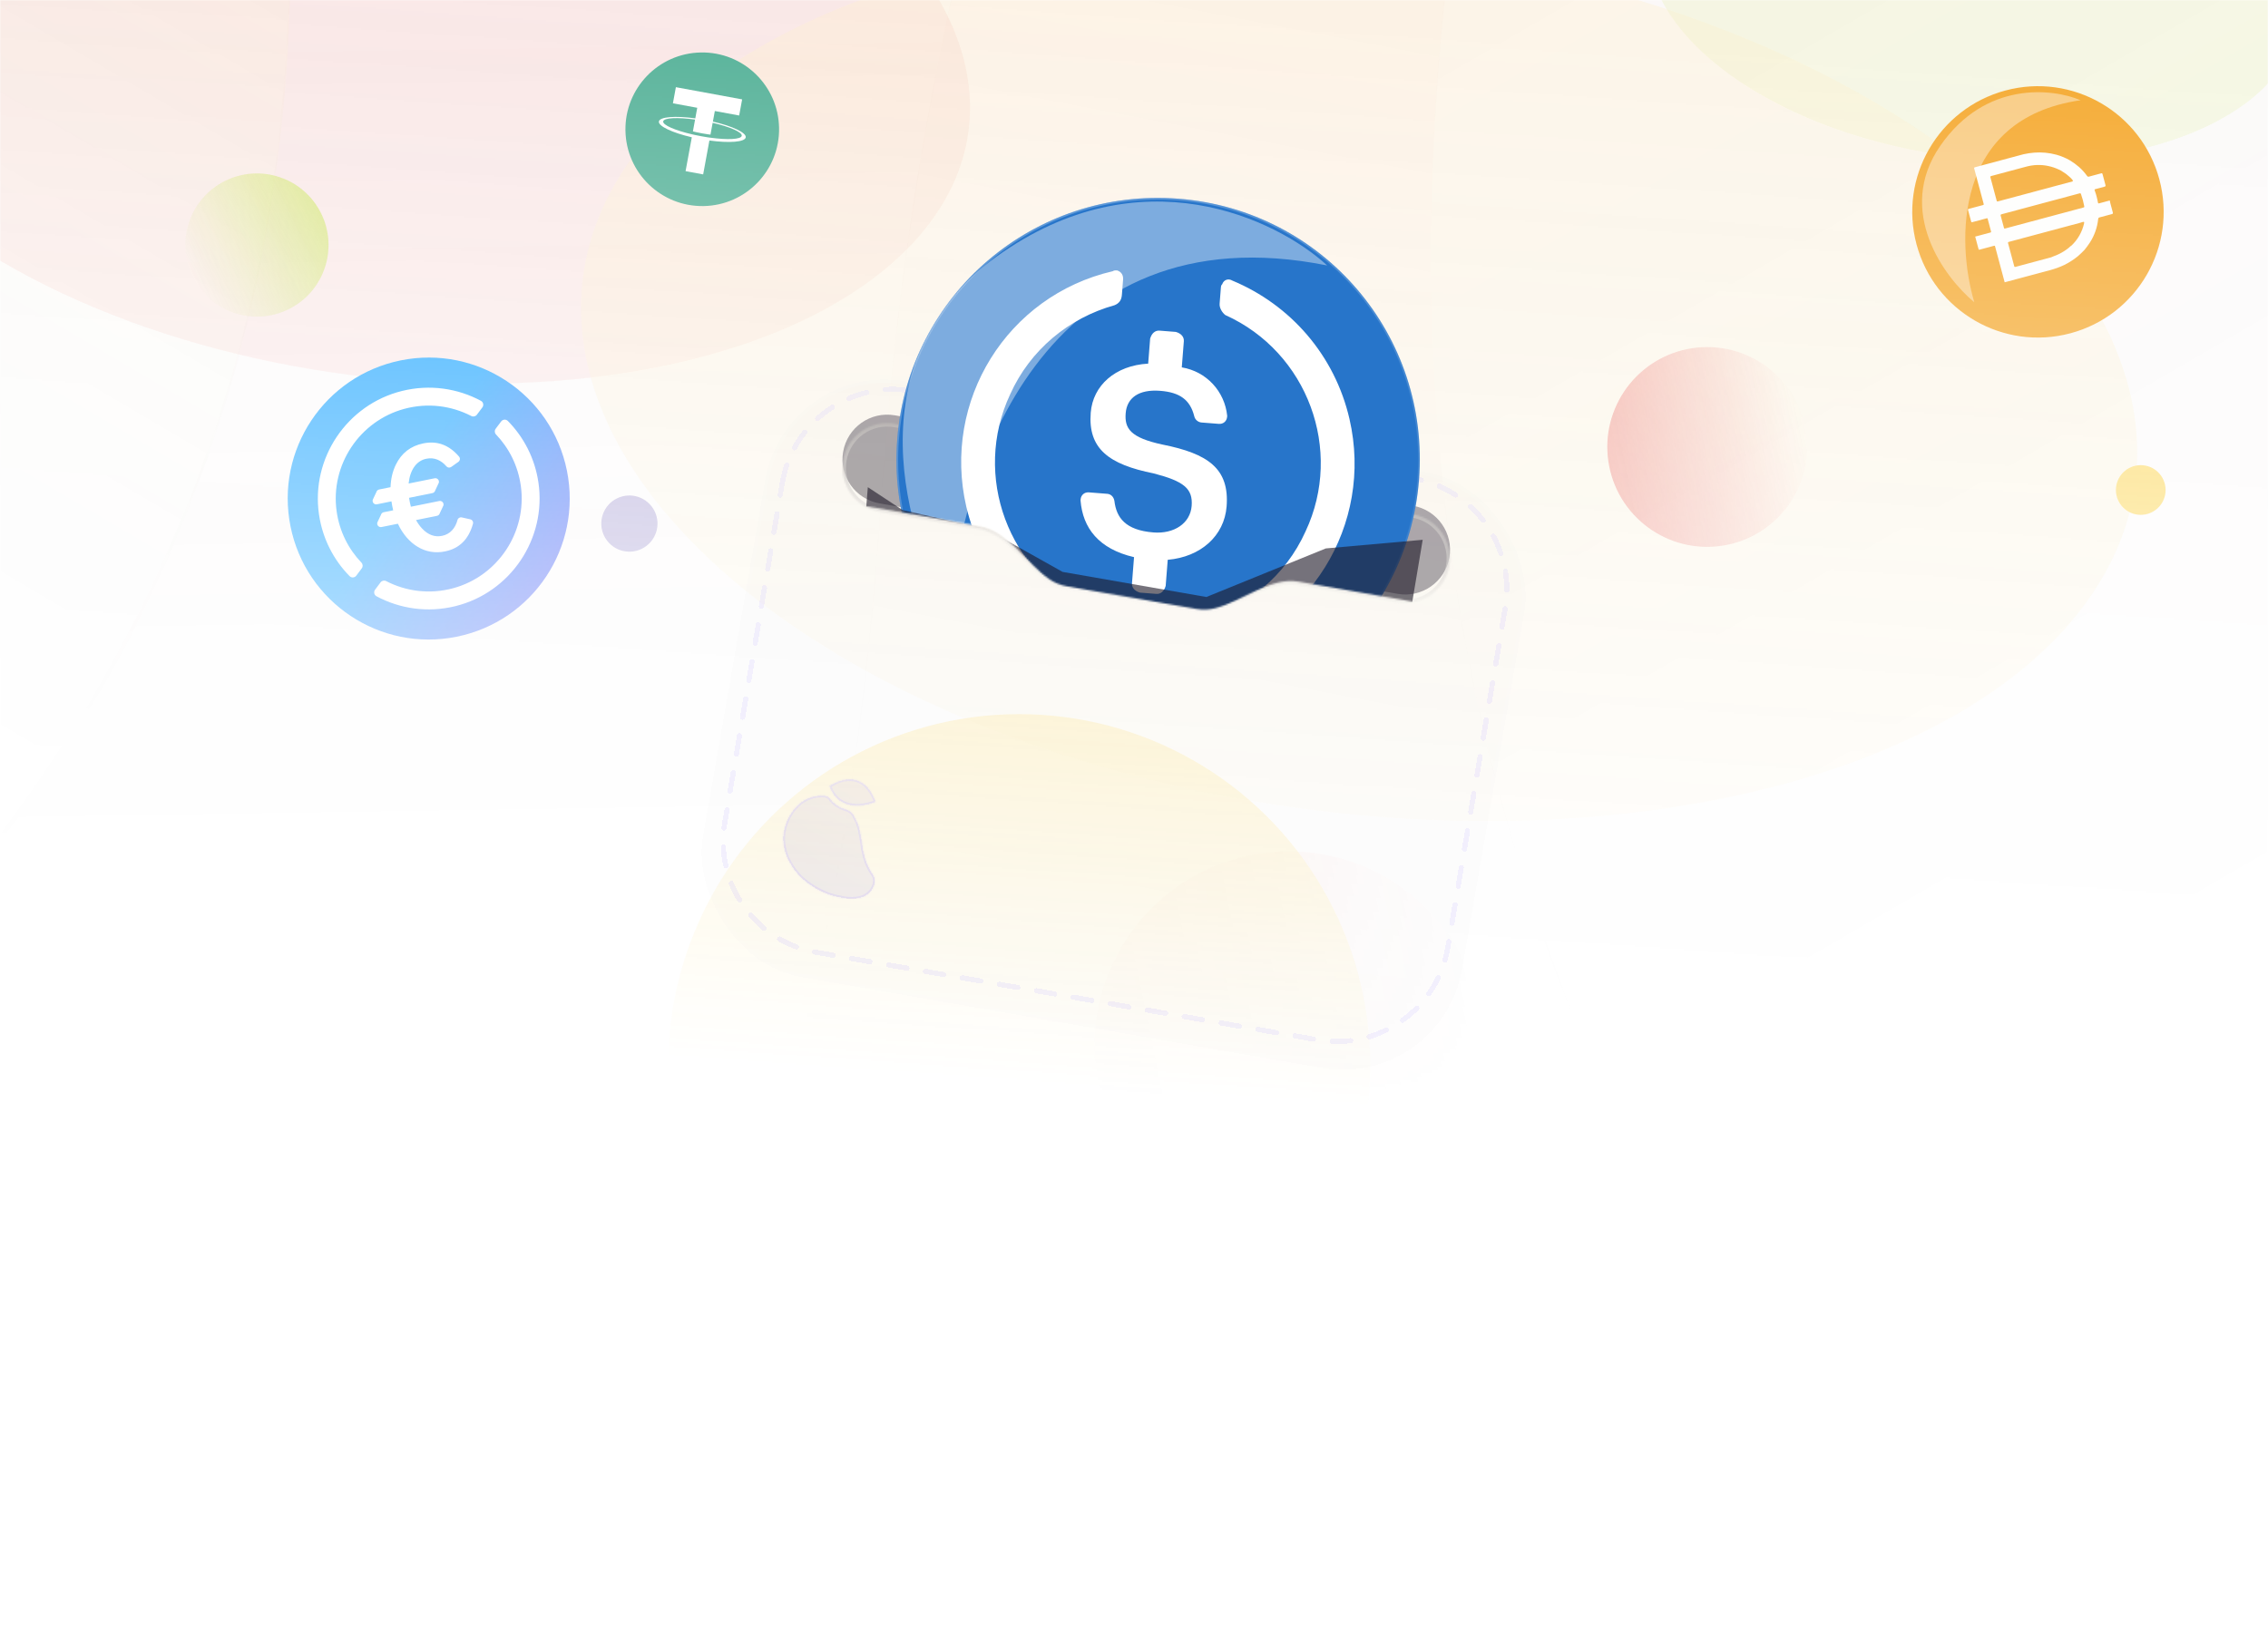 <svg width="1330" height="967" viewBox="0 0 1330 967" fill="none" xmlns="http://www.w3.org/2000/svg">
<mask id="mask0_5108_8015" style="mask-type:alpha" maskUnits="userSpaceOnUse" x="0" y="0" width="1330" height="967">
<rect y="0.002" width="1330" height="966" fill="url(#paint0_linear_5108_8015)"/>
</mask>
<g mask="url(#mask0_5108_8015)">
<g opacity="0.15">
<mask id="mask1_5108_8015" style="mask-type:alpha" maskUnits="userSpaceOnUse" x="-69" y="-9" width="1469" height="813">
<rect x="1400" y="803" width="1469" height="812" transform="rotate(180 1400 803)" fill="#C4C4C4"/>
</mask>
<g mask="url(#mask1_5108_8015)">
<g opacity="0.4">
<path d="M516.371 299.496C546.141 -139.183 695.202 -490.675 927.085 -642.656C932.023 -646.17 995.958 -685.255 1032.89 -698.068C687.514 -893.455 342.494 -790.538 342.494 -790.538C268.645 -768.388 185.739 -739.681 104.962 -697.895C98.538 -565.571 107.873 -421.945 141.398 -269.809C219.265 83.538 122.781 329.317 -1.331 490.6C104.733 634.653 199.413 825.06 274.419 1009.73C376.382 910.752 489.465 697.406 516.371 299.496Z" fill="url(#paint1_linear_5108_8015)"/>
<path d="M142.429 -272.101C108.879 -424.225 102.294 -572.659 108.719 -704.984C-99.833 -597.041 -301.939 -398.034 -290.199 -9.051C-287.696 73.469 -273.561 157.776 -240.169 221.113C-207.617 282.817 -160.397 318.823 -116.782 359.913C-75.769 399.485 -36.889 444.378 -0.542 494.132C123.44 332.868 220.288 81.207 142.429 -272.101Z" fill="url(#paint2_linear_5108_8015)"/>
<path d="M295.647 1031.86C353.63 1153.8 406.843 1278.17 472.558 1386.19C494.606 1422.7 518.19 1456.79 543.149 1488.23C603.209 1563.35 665.52 1634.7 734.34 1688C827.3 1643.68 929.169 1622.61 1031.57 1653.05C1083.63 1407.97 1122.25 1015.66 954.511 667.788C706.815 154.03 915.134 -375.224 1050.5 -705.919L1039.32 -712.403C1004.55 -700.578 970.53 -683.682 937.71 -661.929C705.859 -509.921 546.528 -146.816 516.75 291.824C489.82 689.745 379.406 888.171 277.597 987.122C283.771 1001.97 289.787 1016.88 295.647 1031.86Z" fill="url(#paint3_linear_5108_8015)"/>
<path d="M954.702 669.934C1122.47 1017.96 1085.73 1406.93 1033.79 1651.92C1102.13 1672.39 1167.29 1713.88 1225.6 1774.04C1296.03 1743.14 1362.6 1693.32 1422.44 1626.75C1517.98 1521.07 1589.18 1381.03 1637.48 1222.74C1484.34 903.035 1254.67 275.079 1454.56 -313.299C1372.36 -437.777 1276.01 -541.033 1173.93 -623.987C1133.68 -656.651 1092.15 -685.221 1049.62 -709.525C914.226 -378.946 707.006 156.176 954.702 669.934Z" fill="url(#paint4_linear_5108_8015)"/>
</g>
</g>
</g>
<g opacity="0.6">
<g opacity="0.3">
<g opacity="0.5" filter="url(#filter0_f_5108_8015)">
<ellipse cx="226.675" cy="232.553" rx="226.675" ry="232.553" transform="matrix(0.79 0.614 -0.94 0.342 688.66 -411.465)" fill="#AFD803"/>
</g>
<g opacity="0.5" filter="url(#filter1_f_5108_8015)">
<ellipse cx="153.501" cy="157.482" rx="153.501" ry="157.482" transform="matrix(0.79 0.614 -0.94 0.342 1184.29 -161.893)" fill="#AFD803"/>
</g>
<g opacity="0.5" filter="url(#filter2_f_5108_8015)">
<ellipse cx="274.039" cy="281.511" rx="274.039" ry="281.511" transform="matrix(0.79 0.614 -0.94 0.342 275.062 -233.426)" fill="#E54033"/>
</g>
<g opacity="0.5" filter="url(#filter3_f_5108_8015)">
<ellipse cx="365.386" cy="375.931" rx="365.386" ry="375.931" transform="matrix(0.79 0.614 -0.94 0.342 861.742 -129.976)" fill="#FECA1A" fill-opacity="0.8"/>
</g>
</g>
<g filter="url(#filter4_b_5108_8015)">
<ellipse cx="150.647" cy="143.724" rx="42" ry="42" transform="rotate(-116.485 150.647 143.724)" fill="url(#paint5_linear_5108_8015)"/>
</g>
<g opacity="0.7" filter="url(#filter5_b_5108_8015)">
<ellipse cx="369.09" cy="307.092" rx="16.474" ry="16.474" transform="rotate(-116.485 369.09 307.092)" fill="#5B48AD"/>
</g>
<g opacity="0.7" filter="url(#filter6_b_5108_8015)">
<ellipse cx="755.864" cy="613.417" rx="114.024" ry="114.024" transform="rotate(78.515 755.864 613.417)" fill="url(#paint6_linear_5108_8015)"/>
</g>
<g filter="url(#filter7_b_5108_8015)">
<ellipse cx="1001.15" cy="262.153" rx="58.588" ry="58.588" transform="rotate(78.515 1001.15 262.153)" fill="url(#paint7_linear_5108_8015)"/>
</g>
<g filter="url(#filter8_b_5108_8015)">
<ellipse cx="1255.38" cy="287.396" rx="14.571" ry="14.571" transform="rotate(78.515 1255.38 287.396)" fill="#FECA1A"/>
</g>
<g opacity="0.7" filter="url(#filter9_f_5108_8015)">
<circle cx="597.689" cy="624.687" r="205.827" transform="rotate(78.515 597.689 624.687)" fill="#FECA1A"/>
</g>
</g>
<path fill-rule="evenodd" clip-rule="evenodd" d="M170.366 308.776C161.327 264.017 190.284 220.405 235.043 211.367C279.802 202.328 323.414 231.285 332.453 276.044C341.492 320.802 312.535 364.414 267.776 373.453C223.017 382.492 179.405 353.535 170.366 308.776Z" fill="url(#paint8_linear_5108_8015)"/>
<path d="M223.404 301.935L221.268 306.491C220.851 308.006 222.179 309.429 223.719 309.118L233.329 307.178C238.904 319.126 249.384 325.925 261.072 323.38C269.396 321.7 274.835 316.294 277.36 307.207C277.682 306.051 276.954 304.858 275.782 304.595L270.785 303.473C269.685 303.226 268.581 303.889 268.292 304.978C267.015 309.806 263.985 313.33 259.236 314.289C254.937 315.157 251.062 313.748 247.561 310.027C246.195 308.589 245.002 306.917 243.97 305.03L256.278 302.545C257.057 302.387 257.683 301.804 257.894 301.037L260.03 296.48C260.447 294.964 259.119 293.542 257.578 293.853L240.95 297.211C240.73 296.368 240.525 295.505 240.344 294.608C240.155 293.721 240.005 292.847 239.878 291.98L253.585 289.212C254.365 289.055 254.99 288.471 255.202 287.704L257.338 283.148C257.755 281.633 256.426 280.209 254.886 280.521L239.627 283.602C240.389 275.874 244.086 270.166 250.101 269.05C254.668 268.127 258.72 269.911 261.822 273.549C262.517 274.364 263.736 274.484 264.61 273.866L268.807 270.901C269.81 270.192 270.01 268.764 269.214 267.828C263.411 261.007 256.431 258.401 248.282 260.046C240.847 261.548 235.487 265.707 232.149 272.488C230.203 276.478 229.181 280.905 229.021 285.744L222.329 287.095C221.549 287.253 220.924 287.836 220.713 288.603L218.577 293.16C218.16 294.676 219.488 296.098 221.028 295.787L229.551 294.066C229.684 294.934 229.819 295.805 229.999 296.697C230.166 297.584 230.364 298.451 230.575 299.306L225.023 300.427C224.243 300.585 223.615 301.168 223.404 301.935Z" fill="white"/>
<path d="M197.391 299.766C193.679 272.787 210.783 246.94 237.066 239.814C250.883 236.068 264.743 237.977 276.376 243.993C277.505 244.577 278.89 244.26 279.652 243.243L282.871 238.947C283.825 237.674 283.43 235.837 282.026 235.086C268.401 227.794 252.114 225.276 235.807 229.291C203.466 237.254 182.221 268.853 187.073 301.806C189.172 316.059 195.701 328.46 205.002 337.915C206.115 339.048 207.983 338.906 208.936 337.635L212.151 333.343C212.911 332.329 212.833 330.913 211.957 329.997C204.336 322.026 199.027 311.655 197.391 299.766Z" fill="white"/>
<path d="M297.821 246.904C296.707 245.772 294.84 245.913 293.887 247.184L290.672 251.475C289.912 252.49 289.99 253.906 290.866 254.822C298.486 262.793 303.796 273.164 305.431 285.054C309.141 312.032 292.038 337.878 265.754 345.004C251.937 348.75 238.078 346.841 226.444 340.825C225.315 340.241 223.93 340.558 223.168 341.575L219.951 345.871C218.996 347.144 219.391 348.981 220.795 349.732C234.422 357.025 250.708 359.541 267.016 355.526C299.358 347.562 320.602 315.962 315.748 283.01C313.648 268.758 307.12 256.357 297.821 246.904Z" fill="white"/>
<path fill-rule="evenodd" clip-rule="evenodd" d="M366.775 76.594C366.347 51.717 386.167 31.204 411.043 30.775C435.92 30.347 456.434 50.167 456.862 75.043C457.29 99.92 437.471 120.434 412.594 120.862C387.717 121.29 367.204 101.471 366.775 76.594Z" fill="#50AF95"/>
<path fill-rule="evenodd" clip-rule="evenodd" d="M416.32 80.724C416.027 80.692 414.516 80.506 411.182 79.892C408.531 79.404 406.663 78.978 406.008 78.825C395.843 76.491 388.521 73.309 388.912 71.186C389.303 69.063 397.278 68.7 407.609 70.131L406.333 77.059C406.994 77.23 408.892 77.696 411.544 78.184C414.726 78.77 416.344 78.932 416.635 78.958L417.91 72.032C428.052 74.367 435.358 77.546 434.968 79.664C434.578 81.783 426.622 82.152 416.311 80.72L416.32 80.724ZM418.052 71.317L419.193 65.117L433.463 67.744L435.204 58.29L396.351 51.137L394.611 60.592L408.879 63.218L407.738 69.416C396.043 67.811 386.901 68.489 386.398 71.226C385.894 73.963 394.195 77.85 405.694 80.517L402.037 100.385L412.349 102.283L416.008 82.408C427.676 84.008 436.802 83.33 437.306 80.595C437.809 77.861 429.53 73.978 418.05 71.314L418.052 71.317Z" fill="white"/>
<path d="M1176.02 53.077C1215.34 42.541 1255.76 65.878 1266.29 105.194C1276.83 144.517 1253.5 184.928 1214.17 195.464C1174.86 205.999 1134.44 182.667 1123.9 143.347C1113.37 104.031 1136.71 63.612 1176.02 53.077Z" fill="#F5AC37"/>
<mask id="mask2_5108_8015" style="mask-type:alpha" maskUnits="userSpaceOnUse" x="1121" y="50" width="148" height="148">
<path d="M1176.02 53.077C1215.34 42.541 1255.76 65.878 1266.29 105.194C1276.83 144.517 1253.5 184.928 1214.17 195.464C1174.86 205.999 1134.44 182.667 1123.9 143.347C1113.37 104.031 1136.71 63.612 1176.02 53.077Z" fill="#F5AC37"/>
</mask>
<g mask="url(#mask2_5108_8015)">
<g filter="url(#filter10_f_5108_8015)">
<path d="M1220.1 58.791C1145.22 69.53 1147.35 142.259 1157.77 177.282C1140.09 162.592 1111.37 123.668 1137.84 85.495C1164.31 47.321 1203.71 51.787 1220.1 58.791Z" fill="white" fill-opacity="0.4"/>
</g>
</g>
<path d="M1198.7 127.898L1221.65 121.749C1222.14 121.618 1222.37 121.556 1222.23 120.904C1221.79 118.513 1221.16 116.16 1220.35 113.868C1220.23 113.413 1219.95 113.285 1219.46 113.417L1173.79 125.654C1173.22 125.806 1173.12 126.035 1173.26 126.566L1175.07 133.299C1175.3 134.168 1175.3 134.168 1176.2 133.926L1198.7 127.898ZM1215.5 106.042C1215.52 105.853 1215.47 105.665 1215.36 105.514C1214.76 104.78 1214.09 104.103 1213.36 103.496C1212.22 102.428 1210.97 101.499 1209.62 100.725C1208.95 100.219 1208.21 99.801 1207.43 99.488C1203.42 97.576 1199.01 96.645 1194.57 96.772C1192.33 96.862 1190.12 97.213 1187.97 97.81L1167.7 103.241C1167.13 103.393 1167.12 103.639 1167.25 104.132L1170.85 117.561C1171 118.128 1171.04 118.28 1171.76 118.088L1215.31 106.417C1215.31 106.417 1215.67 106.24 1215.69 105.993L1215.5 106.043L1215.5 106.042ZM1221.95 130.103C1221.29 130.204 1220.64 130.377 1220.02 130.62L1178.16 141.835C1177.6 141.987 1177.41 142.038 1177.61 142.795L1181.13 155.924C1181.29 156.529 1181.33 156.682 1182.09 156.479L1201.41 151.301C1202.36 151.124 1203.26 150.811 1204.12 150.375C1206.87 149.422 1209.46 148.073 1211.82 146.363C1212.69 145.774 1213.5 145.094 1214.23 144.34L1214.5 144.269C1218.39 140.693 1221.08 135.997 1222.18 130.821C1222.18 130.821 1222.29 130.178 1221.95 130.108L1221.95 130.103ZM1175.57 165.521L1175.51 165.295L1173.15 156.48L1172.35 153.492L1169.97 144.601C1169.83 144.108 1169.81 144.035 1169.21 144.196L1161.02 146.391C1160.57 146.513 1160.38 146.563 1160.22 145.958L1158.29 138.77L1167.05 136.424C1167.54 136.293 1167.73 136.242 1167.55 135.599L1165.65 128.487C1165.53 128.032 1165.5 127.92 1164.89 128.082L1156.7 130.276C1156.25 130.398 1156.06 130.448 1155.9 129.844L1154.11 123.186C1154 122.77 1153.97 122.658 1154.58 122.496L1162.69 120.322C1163.26 120.17 1163.41 120.13 1163.22 119.41L1157.75 99.019C1157.59 98.414 1157.55 98.262 1158.3 98.059L1186.61 90.474C1188.69 90.005 1190.79 89.685 1192.91 89.517C1197.28 89.173 1201.67 89.592 1205.9 90.74C1208.71 91.52 1211.4 92.649 1213.92 94.105C1215.83 95.26 1217.63 96.582 1219.31 98.054C1220.98 99.553 1222.49 101.231 1223.81 103.053C1224.04 103.556 1224.64 103.777 1225.15 103.546L1231.9 101.736C1232.77 101.503 1232.77 101.503 1233.03 102.327L1234.69 108.532C1234.86 109.136 1234.67 109.349 1234.07 109.512L1228.86 110.908C1228.33 111.049 1228.18 111.09 1228.4 111.761C1229.22 114.01 1229.84 116.322 1230.25 118.682C1230.42 119.325 1230.44 119.401 1231.16 119.208L1237.12 117.611C1237.48 117.881 1237.31 118.292 1237.4 118.636C1237.55 119.064 1237.67 119.508 1237.75 119.957L1238.98 124.536C1239.15 125.178 1239.02 125.419 1238.45 125.572L1231.31 127.483C1230.79 127.521 1230.39 127.969 1230.41 128.496C1229.9 133.377 1228.24 138.074 1225.59 142.197C1224.61 143.698 1223.56 145.149 1222.42 146.531C1221.14 147.808 1219.91 149.109 1218.56 150.243C1216.05 152.292 1213.32 154.041 1210.41 155.465C1207.64 156.769 1204.74 157.798 1201.77 158.551L1175.57 165.57L1175.56 165.532L1175.57 165.521Z" fill="#FEFEFD"/>
</g>
<g filter="url(#filter11_bd_5108_8015)">
<rect x="461.008" y="201.452" width="451.848" height="354.693" rx="71" transform="rotate(9.905 461.008 201.452)" fill="url(#paint9_linear_5108_8015)" fill-opacity="0.01" shape-rendering="crispEdges"/>
<rect x="461.821" y="202.609" width="449.848" height="352.693" rx="70" transform="rotate(9.905 461.821 202.609)" stroke="url(#paint10_linear_5108_8015)" stroke-width="2" shape-rendering="crispEdges"/>
</g>
<g filter="url(#filter12_d_5108_8015)">
<mask id="path-29-inside-1_5108_8015" fill="white">
<path fill-rule="evenodd" clip-rule="evenodd" d="M486.438 457.083C486.438 457.082 486.437 457.082 486.436 457.082V457.082C486.435 457.082 486.434 457.081 486.434 457.08L486.426 457.06C486.421 457.047 486.414 457.04 486.426 457.032C486.848 456.73 505.145 443.834 513.539 466.271C513.543 466.283 513.538 466.298 513.526 466.303L513.446 466.337C513.446 466.337 513.446 466.337 513.446 466.337V466.337C513.446 466.337 513.446 466.337 513.446 466.337C511.873 466.998 492.746 474.603 486.438 457.083ZM490.047 467.807C490.047 467.807 490.047 467.807 490.047 467.807V467.807C490.047 467.807 490.047 467.807 490.048 467.807C491.836 469.158 493.831 470.079 495.876 470.692C497.691 471.236 499.419 472.174 500.388 473.802C501.117 475.028 501.761 476.306 502.372 477.596C502.798 478.505 503.162 479.443 503.461 480.401C504.155 482.6 504.553 484.867 504.955 487.161L504.955 487.161L504.955 487.161L504.955 487.161L504.955 487.161C505.073 487.834 505.191 488.509 505.318 489.185C505.344 489.468 505.374 489.752 505.408 490.036C505.408 490.04 505.412 490.043 505.416 490.043V490.043C505.42 490.042 505.423 490.045 505.423 490.049C505.906 494.383 506.893 499.093 508.61 503.141C508.61 503.143 508.609 503.144 508.608 503.145V503.145C508.606 503.145 508.605 503.147 508.606 503.148C509.176 504.478 509.85 505.761 510.622 506.985C510.775 507.222 510.932 507.458 511.09 507.694L511.09 507.694L511.09 507.694L511.09 507.694L511.09 507.694C511.827 508.796 512.569 509.906 512.875 511.186C513.257 512.781 512.91 514.478 512.251 515.981C509.141 523.059 501.68 523.761 494.841 522.752C494.839 522.752 494.838 522.749 494.839 522.747V522.747C494.84 522.745 494.839 522.742 494.837 522.742C492.279 522.347 489.781 521.715 487.576 521.093C487.574 521.093 487.575 521.093 487.573 521.093C487.521 521.078 476.913 518.058 468.916 509.76C468.913 509.757 468.91 509.755 468.906 509.754V509.754C468.902 509.753 468.898 509.751 468.895 509.748L468.642 509.481C468.642 509.48 468.642 509.48 468.642 509.48V509.48C468.643 509.479 468.643 509.479 468.643 509.478C467.71 508.493 466.839 507.451 466.032 506.36C463.89 503.458 462.089 500.277 460.87 496.918C460.866 496.904 460.87 496.89 460.882 496.882V496.882C460.893 496.874 460.898 496.859 460.893 496.846C460.754 496.443 460.623 496.038 460.501 495.631C459.398 491.941 459.01 488.066 459.649 484.131C460.719 477.529 464.151 471.176 469.289 467.032C469.292 467.03 469.293 467.026 469.292 467.023V467.023C469.292 467.02 469.293 467.017 469.295 467.015C469.416 466.922 469.536 466.83 469.658 466.74L469.667 466.733C469.667 466.733 469.667 466.733 469.667 466.734V466.734C469.667 466.734 469.667 466.734 469.667 466.734C472.348 464.75 475.466 463.368 478.934 462.855C480.486 462.621 482.058 462.569 483.617 462.699C485.009 462.815 486.167 463.714 487.027 464.814C487.901 465.933 488.915 466.939 490.047 467.807Z"/>
</mask>
<path fill-rule="evenodd" clip-rule="evenodd" d="M486.438 457.083C486.438 457.082 486.437 457.082 486.436 457.082V457.082C486.435 457.082 486.434 457.081 486.434 457.08L486.426 457.06C486.421 457.047 486.414 457.04 486.426 457.032C486.848 456.73 505.145 443.834 513.539 466.271C513.543 466.283 513.538 466.298 513.526 466.303L513.446 466.337C513.446 466.337 513.446 466.337 513.446 466.337V466.337C513.446 466.337 513.446 466.337 513.446 466.337C511.873 466.998 492.746 474.603 486.438 457.083ZM490.047 467.807C490.047 467.807 490.047 467.807 490.047 467.807V467.807C490.047 467.807 490.047 467.807 490.048 467.807C491.836 469.158 493.831 470.079 495.876 470.692C497.691 471.236 499.419 472.174 500.388 473.802C501.117 475.028 501.761 476.306 502.372 477.596C502.798 478.505 503.162 479.443 503.461 480.401C504.155 482.6 504.553 484.867 504.955 487.161L504.955 487.161L504.955 487.161L504.955 487.161L504.955 487.161C505.073 487.834 505.191 488.509 505.318 489.185C505.344 489.468 505.374 489.752 505.408 490.036C505.408 490.04 505.412 490.043 505.416 490.043V490.043C505.42 490.042 505.423 490.045 505.423 490.049C505.906 494.383 506.893 499.093 508.61 503.141C508.61 503.143 508.609 503.144 508.608 503.145V503.145C508.606 503.145 508.605 503.147 508.606 503.148C509.176 504.478 509.85 505.761 510.622 506.985C510.775 507.222 510.932 507.458 511.09 507.694L511.09 507.694L511.09 507.694L511.09 507.694L511.09 507.694C511.827 508.796 512.569 509.906 512.875 511.186C513.257 512.781 512.91 514.478 512.251 515.981C509.141 523.059 501.68 523.761 494.841 522.752C494.839 522.752 494.838 522.749 494.839 522.747V522.747C494.84 522.745 494.839 522.742 494.837 522.742C492.279 522.347 489.781 521.715 487.576 521.093C487.574 521.093 487.575 521.093 487.573 521.093C487.521 521.078 476.913 518.058 468.916 509.76C468.913 509.757 468.91 509.755 468.906 509.754V509.754C468.902 509.753 468.898 509.751 468.895 509.748L468.642 509.481C468.642 509.48 468.642 509.48 468.642 509.48V509.48C468.643 509.479 468.643 509.479 468.643 509.478C467.71 508.493 466.839 507.451 466.032 506.36C463.89 503.458 462.089 500.277 460.87 496.918C460.866 496.904 460.87 496.89 460.882 496.882V496.882C460.893 496.874 460.898 496.859 460.893 496.846C460.754 496.443 460.623 496.038 460.501 495.631C459.398 491.941 459.01 488.066 459.649 484.131C460.719 477.529 464.151 471.176 469.289 467.032C469.292 467.03 469.293 467.026 469.292 467.023V467.023C469.292 467.02 469.293 467.017 469.295 467.015C469.416 466.922 469.536 466.83 469.658 466.74L469.667 466.733C469.667 466.733 469.667 466.733 469.667 466.734V466.734C469.667 466.734 469.667 466.734 469.667 466.734C472.348 464.75 475.466 463.368 478.934 462.855C480.486 462.621 482.058 462.569 483.617 462.699C485.009 462.815 486.167 463.714 487.027 464.814C487.901 465.933 488.915 466.939 490.047 467.807Z" fill="url(#paint11_linear_5108_8015)" fill-opacity="0.1" shape-rendering="crispEdges"/>
<path d="M502.372 477.596L503.277 477.172L503.276 477.168L502.372 477.596ZM503.461 480.401L502.506 480.699L502.507 480.703L503.461 480.401ZM504.955 487.161L505.944 487.012L505.942 487L505.94 486.988L504.955 487.161ZM504.955 487.161L505.944 487.013L505.944 487.013L504.955 487.161ZM504.955 487.161L503.966 487.309L503.966 487.309L504.955 487.161ZM504.955 487.161L505.944 487.013L504.955 487.161ZM504.955 487.161L503.966 487.309L503.968 487.322L503.97 487.334L504.955 487.161ZM505.318 489.185L506.313 489.091L506.309 489.046L506.301 489.002L505.318 489.185ZM510.622 506.985L509.776 507.519L509.782 507.528L510.622 506.985ZM511.09 507.694L510.258 508.249L510.265 508.259L510.272 508.269L511.09 507.694ZM511.09 507.694L511.94 507.168L511.925 507.143L511.908 507.119L511.09 507.694ZM511.09 507.694L510.239 508.22L510.239 508.22L511.09 507.694ZM511.09 507.694L511.941 507.168L511.941 507.168L511.09 507.694ZM511.09 507.694L510.24 508.22L510.249 508.235L510.259 508.25L511.09 507.694ZM512.875 511.186L513.848 510.953L513.848 510.953L512.875 511.186ZM512.251 515.981L513.166 516.383L513.166 516.382L512.251 515.981ZM466.032 506.36L465.228 506.954L465.228 506.954L466.032 506.36ZM460.501 495.631L461.459 495.344L461.459 495.344L460.501 495.631ZM459.649 484.131L460.636 484.292L460.636 484.291L459.649 484.131ZM469.658 466.74L470.254 467.543L470.262 467.537L470.27 467.531L469.658 466.74ZM478.934 462.855L479.08 463.844L479.083 463.844L478.934 462.855ZM469.667 466.734L470.262 467.537L469.667 466.734ZM469.667 466.733L470.279 467.525L469.667 466.733ZM469.295 467.015L469.907 467.806L469.295 467.015ZM460.893 496.846L459.948 497.173L460.893 496.846ZM460.87 496.918L461.811 496.577L460.87 496.918ZM468.643 509.478L467.916 510.165L468.643 509.478ZM468.642 509.481L467.917 510.169L468.642 509.481ZM468.895 509.748L468.17 510.436L468.895 509.748ZM468.916 509.76L468.196 510.454L468.916 509.76ZM508.606 503.148L509.525 502.755L508.606 503.148ZM508.61 503.141L509.53 502.751L508.61 503.141ZM487.576 521.093L487.847 520.131L487.576 521.093ZM487.573 521.093L487.846 520.131L487.573 521.093ZM495.876 470.692L495.589 471.65L495.876 470.692ZM500.388 473.802L499.529 474.314L500.388 473.802ZM469.289 467.032L468.661 466.253L469.289 467.032ZM505.423 490.049L506.417 489.938L505.423 490.049ZM494.837 522.742L494.684 523.73L494.837 522.742ZM490.047 467.807L489.438 468.6L490.047 467.807ZM505.408 490.036L504.414 490.152L505.408 490.036ZM494.841 522.752L494.695 523.741L494.841 522.752ZM490.047 467.807L490.752 468.516L490.047 467.807ZM490.048 467.807L489.445 468.605L490.048 467.807ZM513.446 466.337L513.058 465.415L513.446 466.337ZM513.446 466.337L513.057 465.415L513.446 466.337ZM513.539 466.271L512.602 466.621L513.539 466.271ZM513.526 466.303L513.915 467.224L513.526 466.303ZM486.426 457.06L487.368 456.723L486.426 457.06ZM486.426 457.032L485.845 456.218L486.426 457.032ZM486.434 457.08L487.375 456.743L486.434 457.08ZM487.027 464.814L486.239 465.43L487.027 464.814ZM486.436 457.082L486.438 458.082L486.436 457.082ZM486.438 457.083L487.379 456.744L486.438 457.083ZM487.375 456.743L487.368 456.723L485.485 457.398L485.492 457.418L487.375 456.743ZM487.007 457.846C487.19 457.715 491.682 454.555 497.073 454.121C499.736 453.907 502.587 454.36 505.265 456.151C507.948 457.946 510.556 461.151 512.602 466.621L514.475 465.921C512.325 460.172 509.498 456.576 506.377 454.488C503.25 452.396 499.926 451.885 496.913 452.128C490.951 452.608 486.083 456.047 485.845 456.218L487.007 457.846ZM513.137 465.381L513.057 465.415L513.835 467.258L513.915 467.224L513.137 465.381ZM485.497 457.422C487.141 461.987 489.648 464.983 492.557 466.854C495.453 468.718 498.673 469.42 501.682 469.527C507.67 469.741 513.008 467.606 513.834 467.258L513.058 465.415C512.311 465.729 507.299 467.727 501.753 467.529C498.995 467.43 496.153 466.79 493.639 465.172C491.138 463.563 488.889 460.94 487.379 456.744L485.497 457.422ZM496.163 469.734C494.21 469.148 492.328 468.276 490.65 467.009L489.445 468.605C491.345 470.04 493.452 471.009 495.589 471.65L496.163 469.734ZM503.276 477.168C502.659 475.865 502 474.555 501.248 473.291L499.529 474.314C500.235 475.5 500.864 476.746 501.467 478.023L503.276 477.168ZM504.415 480.104C504.103 479.102 503.722 478.122 503.277 477.172L501.466 478.02C501.873 478.889 502.22 479.784 502.506 480.699L504.415 480.104ZM505.94 486.988C505.54 484.705 505.132 482.372 504.414 480.1L502.507 480.703C503.179 482.827 503.566 485.028 503.97 487.334L505.94 486.988ZM505.944 487.013L505.944 487.012L503.966 487.309L503.966 487.309L505.944 487.013ZM505.944 487.013L505.944 487.013L503.966 487.309L503.966 487.309L505.944 487.013ZM505.944 487.013L505.944 487.013L503.966 487.309L503.966 487.309L505.944 487.013ZM505.944 487.013L505.944 487.013L503.966 487.309L503.966 487.309L505.944 487.013ZM506.301 489.002C506.176 488.332 506.058 487.662 505.94 486.988L503.97 487.334C504.088 488.006 504.207 488.686 504.335 489.369L506.301 489.002ZM506.401 489.92C506.369 489.643 506.339 489.367 506.313 489.091L504.322 489.279C504.35 489.57 504.38 489.861 504.414 490.152L506.401 489.92ZM509.53 502.751C507.864 498.821 506.894 494.213 506.417 489.938L504.43 490.16C504.919 494.552 505.922 499.366 507.689 503.532L509.53 502.751ZM511.467 506.452C510.723 505.273 510.074 504.036 509.525 502.755L507.687 503.542C508.277 504.92 508.976 506.25 509.776 507.519L511.467 506.452ZM511.921 507.138C511.763 506.901 511.61 506.672 511.462 506.443L509.782 507.528C509.94 507.773 510.101 508.015 510.258 508.249L511.921 507.138ZM511.908 507.119L511.908 507.119L510.272 508.269L510.272 508.269L511.908 507.119ZM511.94 507.168L511.94 507.168L510.239 508.22L510.239 508.22L511.94 507.168ZM511.941 507.168L511.94 507.168L510.239 508.22L510.239 508.22L511.941 507.168ZM511.941 507.168L511.941 507.168L510.239 508.22L510.24 508.22L511.941 507.168ZM513.848 510.953C513.492 509.469 512.639 508.212 511.921 507.138L510.259 508.25C511.014 509.38 511.645 510.343 511.903 511.419L513.848 510.953ZM513.166 516.382C513.877 514.763 514.298 512.834 513.848 510.953L511.903 511.419C512.216 512.728 511.943 514.193 511.335 515.579L513.166 516.382ZM494.695 523.741C498.181 524.255 501.922 524.351 505.232 523.357C508.585 522.349 511.479 520.223 513.166 516.383L511.335 515.578C509.913 518.816 507.522 520.581 504.657 521.441C501.749 522.315 498.341 522.257 494.987 521.763L494.695 523.741ZM487.304 522.056C489.526 522.682 492.068 523.327 494.684 523.73L494.989 521.754C492.489 521.368 490.036 520.748 487.847 520.131L487.304 522.056ZM468.196 510.454C476.384 518.95 487.207 522.028 487.3 522.055L487.846 520.131C487.859 520.134 485.254 519.395 481.664 517.635C478.071 515.873 473.528 513.105 469.636 509.066L468.196 510.454ZM467.917 510.169L468.17 510.436L469.621 509.06L469.368 508.793L467.917 510.169ZM465.228 506.954C466.059 508.078 466.956 509.15 467.916 510.165L469.369 508.791C468.465 507.835 467.619 506.824 466.837 505.766L465.228 506.954ZM459.93 497.259C461.187 500.723 463.039 503.988 465.228 506.954L466.837 505.766C464.742 502.928 462.99 499.831 461.811 496.577L459.93 497.259ZM459.543 495.917C459.669 496.338 459.804 496.757 459.948 497.173L461.838 496.518C461.703 496.129 461.577 495.738 461.459 495.344L459.543 495.917ZM458.662 483.971C457.995 488.076 458.403 492.104 459.543 495.917L461.459 495.344C460.393 491.778 460.024 488.057 460.636 484.292L458.662 483.971ZM468.661 466.253C463.312 470.568 459.767 477.152 458.661 483.971L460.636 484.291C461.671 477.907 464.99 471.784 469.917 467.81L468.661 466.253ZM469.063 465.936C468.936 466.031 468.809 466.126 468.684 466.223L469.907 467.806C470.022 467.717 470.137 467.63 470.254 467.543L469.063 465.936ZM469.055 465.942L469.047 465.949L470.27 467.531L470.279 467.525L469.055 465.942ZM478.787 461.866C475.144 462.404 471.874 463.856 469.072 465.93L470.262 467.537C472.821 465.643 475.788 464.331 479.08 463.844L478.787 461.866ZM483.701 461.703C482.064 461.566 480.414 461.62 478.785 461.866L479.083 463.844C480.558 463.621 482.052 463.572 483.534 463.696L483.701 461.703ZM490.655 467.013C489.591 466.197 488.637 465.251 487.815 464.198L486.239 465.43C487.165 466.615 488.239 467.681 489.438 468.6L490.655 467.013ZM468.684 466.92C468.822 467.644 469.669 467.976 470.262 467.537L469.072 465.93C469.665 465.491 470.512 465.823 470.649 466.547L468.684 466.92ZM470.279 467.525C469.688 467.981 468.824 467.653 468.684 466.92L470.649 466.547C470.51 465.814 469.645 465.486 469.055 465.942L470.279 467.525ZM470.274 466.836C470.344 467.203 470.202 467.578 469.907 467.806L468.684 466.223C468.383 466.456 468.239 466.837 468.31 467.21L470.274 466.836ZM461.459 497.698C461.834 497.433 461.988 496.952 461.838 496.518L459.948 497.173C459.807 496.766 459.952 496.314 460.304 496.065L461.459 497.698ZM461.811 496.577C461.959 496.988 461.815 497.446 461.459 497.698L460.304 496.065C459.926 496.333 459.772 496.821 459.93 497.259L461.811 496.577ZM469.151 510.341C469.704 510.014 469.81 509.258 469.369 508.791L467.916 510.165C467.476 509.7 467.581 508.945 468.134 508.619L469.151 510.341ZM469.368 508.793C469.81 509.259 469.704 510.014 469.151 510.341L468.134 508.619C467.58 508.945 467.474 509.702 467.917 510.169L469.368 508.793ZM469.155 508.786C469.333 508.831 469.495 508.926 469.621 509.06L468.17 510.436C468.302 510.575 468.471 510.675 468.657 510.722L469.155 508.786ZM469.636 509.066C469.506 508.931 469.34 508.833 469.155 508.786L468.657 510.722C468.48 510.677 468.321 510.583 468.196 510.454L469.636 509.066ZM508.385 502.17C507.775 502.309 507.44 502.967 507.687 503.542L509.525 502.755C509.77 503.327 509.437 503.981 508.831 504.12L508.385 502.17ZM507.689 503.532C507.445 502.957 507.783 502.307 508.385 502.17L508.831 504.12C509.435 503.981 509.775 503.329 509.53 502.751L507.689 503.532ZM487.847 520.131C487.846 520.13 487.845 520.13 487.845 520.13C487.846 520.131 487.847 520.131 487.846 520.131L487.3 522.055C487.301 522.055 487.302 522.055 487.304 522.056C487.305 522.056 487.304 522.056 487.304 522.056L487.847 520.131ZM495.589 471.65C497.296 472.161 498.745 472.996 499.529 474.314L501.248 473.291C500.094 471.353 498.085 470.31 496.163 469.734L495.589 471.65ZM469.917 467.81C470.207 467.576 470.344 467.202 470.274 466.836L468.31 467.21C468.241 466.851 468.376 466.483 468.661 466.253L469.917 467.81ZM505.503 491.039C504.97 491.086 504.49 490.7 504.43 490.16L506.417 489.938C506.356 489.391 505.869 488.999 505.328 489.047L505.503 491.039ZM495.698 523.26C496.063 522.648 495.692 521.862 494.989 521.754L494.684 523.73C493.986 523.623 493.618 522.842 493.98 522.234L495.698 523.26ZM489.342 467.098C489.697 466.745 490.258 466.709 490.655 467.013L489.438 468.6C489.836 468.905 490.397 468.869 490.752 468.516L489.342 467.098ZM504.414 490.152C504.478 490.694 504.96 491.087 505.503 491.039L505.328 489.047C505.863 489 506.339 489.387 506.401 489.92L504.414 490.152ZM494.987 521.763C495.693 521.867 496.06 522.653 495.698 523.26L493.98 522.234C493.616 522.845 493.985 523.636 494.695 523.741L494.987 521.763ZM490.752 468.516C490.399 468.867 489.841 468.904 489.445 468.605L490.65 467.009C490.254 466.709 489.696 466.746 489.342 467.098L490.752 468.516ZM513.306 467.327C513.069 467.293 512.831 467.172 512.661 466.957C512.58 466.853 512.398 466.578 512.457 466.188C512.526 465.729 512.859 465.499 513.058 465.415L513.834 467.258C514.033 467.175 514.366 466.944 514.435 466.486C514.493 466.096 514.312 465.82 514.23 465.717C514.06 465.501 513.823 465.38 513.586 465.346L513.306 467.327ZM513.057 465.415C512.126 465.808 512.297 467.184 513.306 467.327L513.586 465.346C514.594 465.489 514.766 466.865 513.835 467.258L513.057 465.415ZM512.602 466.621C512.435 466.176 512.613 465.603 513.137 465.381L513.915 467.224C514.463 466.993 514.651 466.391 514.475 465.921L512.602 466.621ZM487.368 456.723C487.349 456.669 487.327 456.624 487.33 456.631C487.33 456.631 487.332 456.636 487.335 456.641C487.337 456.647 487.342 456.658 487.347 456.671C487.357 456.695 487.376 456.743 487.391 456.807C487.426 456.95 487.447 457.182 487.338 457.435C487.239 457.663 487.083 457.791 487.007 457.846L485.845 456.218C485.762 456.277 485.603 456.408 485.502 456.641C485.391 456.898 485.412 457.134 485.448 457.281C485.464 457.347 485.484 457.398 485.494 457.424C485.505 457.45 485.515 457.471 485.515 457.471C485.521 457.484 485.502 457.444 485.485 457.398L487.368 456.723ZM486.433 456.082C486.855 456.081 487.232 456.345 487.375 456.743L485.492 457.418C485.635 457.817 486.014 458.083 486.438 458.082L486.433 456.082ZM483.534 463.696C484.534 463.779 485.464 464.438 486.239 465.43L487.815 464.198C486.87 462.989 485.484 461.851 483.701 461.703L483.534 463.696ZM486.438 458.082C485.991 458.083 485.631 457.794 485.497 457.422L487.379 456.744C487.244 456.371 486.883 456.08 486.433 456.082L486.438 458.082Z" fill="url(#paint12_linear_5108_8015)" fill-opacity="0.5" mask="url(#path-29-inside-1_5108_8015)"/>
</g>
<g filter="url(#filter13_d_5108_8015)">
<path d="M458.717 279.367C464.818 243.291 499.102 219.063 535.145 225.356L828.956 276.658C864.728 282.905 888.735 316.875 882.68 352.68L848.995 551.859C842.894 587.935 808.609 612.164 772.566 605.87L478.756 554.568C442.983 548.322 418.977 514.351 425.032 478.546L458.717 279.367Z" stroke="url(#paint13_linear_5108_8015)" stroke-opacity="0.3" stroke-width="3" stroke-linecap="round" stroke-dasharray="11 11" shape-rendering="crispEdges"/>
</g>
<g opacity="0.4">
<mask id="path-32-inside-2_5108_8015" fill="white">
<path fill-rule="evenodd" clip-rule="evenodd" d="M524.787 248.595C510.523 246.104 496.942 255.648 494.452 269.911C491.961 284.174 501.505 297.756 515.768 300.246L574.324 310.471C590.646 313.321 601.235 332.437 614.909 341.792C617.907 343.843 621.382 345.301 625.193 345.966L701.151 359.229C704.963 359.895 708.726 359.701 712.241 358.787C728.277 354.62 744.718 340.223 761.039 343.073L819.599 353.298C833.863 355.789 847.444 346.245 849.935 331.982C852.425 317.719 842.881 304.137 828.618 301.647L524.787 248.595Z"/>
</mask>
<g filter="url(#filter14_i_5108_8015)">
<path fill-rule="evenodd" clip-rule="evenodd" d="M524.787 248.595C510.523 246.104 496.942 255.648 494.452 269.911C491.961 284.174 501.505 297.756 515.768 300.246L574.324 310.471C590.646 313.321 601.235 332.437 614.909 341.792C617.907 343.843 621.382 345.301 625.193 345.966L701.151 359.229C704.963 359.895 708.726 359.701 712.241 358.787C728.277 354.62 744.718 340.223 761.039 343.073L819.599 353.298C833.863 355.789 847.444 346.245 849.935 331.982C852.425 317.719 842.881 304.137 828.618 301.647L524.787 248.595Z" fill="url(#paint14_linear_5108_8015)"/>
</g>
<path d="M524.787 248.595L525.131 246.625L524.787 248.595ZM515.768 300.246L516.112 298.276L516.112 298.276L515.768 300.246ZM625.193 345.966L624.849 347.936L625.193 345.966ZM701.151 359.229L701.495 357.259L701.151 359.229ZM819.599 353.298L819.944 351.328L819.944 351.328L819.599 353.298ZM828.618 301.647L828.274 303.617L828.618 301.647ZM712.241 358.787L711.738 356.852L712.241 358.787ZM614.909 341.792L613.78 343.443L614.909 341.792ZM496.422 270.255C498.722 257.08 511.268 248.265 524.443 250.565L525.131 246.625C509.779 243.944 495.162 254.216 492.481 269.567L496.422 270.255ZM516.112 298.276C502.937 295.976 494.121 283.43 496.422 270.255L492.481 269.567C489.801 284.918 500.073 299.536 515.424 302.216L516.112 298.276ZM574.668 308.501L516.112 298.276L515.424 302.216L573.98 312.441L574.668 308.501ZM625.537 343.996C622.013 343.381 618.805 342.034 616.039 340.141L613.78 343.443C617.009 345.652 620.751 347.221 624.849 347.936L625.537 343.996ZM701.495 357.259L625.537 343.996L624.849 347.936L700.807 361.199L701.495 357.259ZM711.738 356.852C708.494 357.695 705.02 357.874 701.495 357.259L700.807 361.199C704.906 361.915 708.958 361.707 712.745 360.723L711.738 356.852ZM819.944 351.328L761.383 341.103L760.695 345.043L819.255 355.269L819.944 351.328ZM847.964 331.638C845.664 344.813 833.119 353.629 819.944 351.328L819.255 355.269C834.607 357.949 849.224 347.677 851.905 332.326L847.964 331.638ZM828.274 303.617C841.449 305.918 850.265 318.463 847.964 331.638L851.905 332.326C854.585 316.975 844.314 302.357 828.962 299.677L828.274 303.617ZM524.443 250.565L828.274 303.617L828.962 299.677L525.131 246.625L524.443 250.565ZM712.745 360.723C720.993 358.579 729.454 353.769 737.371 350.115C745.496 346.365 753.19 343.733 760.695 345.043L761.383 341.103C752.567 339.564 743.88 342.705 735.695 346.483C727.303 350.356 719.526 354.828 711.738 356.852L712.745 360.723ZM573.98 312.441C581.486 313.752 587.832 318.835 594.206 325.116C600.416 331.237 606.746 338.631 613.78 343.443L616.039 340.141C609.398 335.598 603.596 328.756 597.013 322.268C590.593 315.94 583.485 310.04 574.668 308.501L573.98 312.441Z" fill="url(#paint15_linear_5108_8015)" mask="url(#path-32-inside-2_5108_8015)"/>
</g>
<mask id="mask3_5108_8015" style="mask-type:alpha" maskUnits="userSpaceOnUse" x="492" y="84" width="382" height="274">
<path fill-rule="evenodd" clip-rule="evenodd" d="M597.612 85.723C559.555 79.078 523.309 104.521 516.626 142.571L493.015 277.015C491.39 286.269 497.58 295.086 506.835 296.702L574.952 308.596C591.185 311.43 601.726 330.33 615.294 339.682C618.316 341.765 621.824 343.244 625.675 343.917L701.621 357.178C705.412 357.84 709.154 357.65 712.652 356.747C728.652 352.616 745.051 338.297 761.33 341.139L828.825 352.925C838.067 354.539 846.87 348.36 848.493 339.119L872.086 204.777C878.778 166.674 853.292 130.367 815.181 123.713L597.612 85.723Z" fill="url(#paint16_linear_5108_8015)"/>
</mask>
<g mask="url(#mask3_5108_8015)">
<path d="M667.105 422.505C751.876 429.177 825.443 366.346 832.115 281.575C838.787 196.804 775.956 123.237 691.185 116.565C606.413 109.893 532.847 172.724 526.175 257.495C519.503 342.266 582.334 415.833 667.105 422.505Z" fill="#2775CA"/>
<path d="M831.616 281.536C824.966 366.032 751.64 428.657 667.144 422.006C582.648 415.356 520.023 342.03 526.673 257.534C533.324 173.038 606.649 110.413 691.145 117.064C775.641 123.714 838.267 197.04 831.616 281.536Z" stroke="url(#paint17_linear_5108_8015)" stroke-opacity="0.3"/>
<mask id="mask4_5108_8015" style="mask-type:alpha" maskUnits="userSpaceOnUse" x="525" y="116" width="308" height="307">
<path d="M667.105 422.504C751.876 429.176 825.443 366.346 832.115 281.574C838.787 196.803 775.956 123.237 691.185 116.565C606.413 109.893 532.847 172.723 526.175 257.495C519.503 342.266 582.334 415.832 667.105 422.504Z" fill="#2775CA"/>
</mask>
<g mask="url(#mask4_5108_8015)">
<g filter="url(#filter15_f_5108_8015)">
<path d="M778.274 155.697C611.879 122.318 561.891 277.828 557.696 359.755C531.325 315.424 499.726 211.524 584.302 150.572C668.878 89.619 748.857 128.592 778.274 155.697Z" fill="white" fill-opacity="0.4"/>
</g>
</g>
<path d="M719.308 297.064C721.064 274.757 708.281 266.055 681.762 260.761C662.842 256.706 659.419 251.307 660.121 242.383C660.824 233.458 667.649 228.225 680.396 229.228C691.869 230.131 697.942 234.457 700.376 244.269C700.863 246.231 702.675 247.656 704.587 247.806L714.784 248.609C717.334 248.81 719.397 247.048 719.598 244.5L719.648 243.862C718.201 229.638 707.582 217.9 693.023 215.472L694.227 200.175C694.427 197.625 692.666 195.563 689.53 194.674L679.969 193.922C677.419 193.721 675.356 195.482 674.468 198.62L673.314 213.279C653.992 214.324 640.88 226.118 639.625 242.053C637.97 263.086 650.065 272.375 676.584 277.669C694.18 282.26 699.615 286.536 698.812 296.735C698.01 306.933 688.534 313.241 676.425 312.288C659.852 310.984 654.667 303.52 653.508 293.809C653.072 291.211 651.26 289.784 649.348 289.634L638.512 288.781C635.963 288.58 633.901 290.342 633.7 292.892L633.65 293.53C634.944 309.664 644.24 321.939 665.022 326.783L663.818 342.08C663.618 344.628 665.379 346.691 668.515 347.579L678.076 348.332C680.626 348.533 682.689 346.771 683.577 343.635L684.781 328.338C704.153 326.655 717.954 314.273 719.308 297.064V297.064Z" fill="white"/>
<path d="M639.475 358.122C591.165 336.364 570.033 278.905 592.381 231.281C604.049 205.264 626.687 186.524 653.572 179.02C656.222 177.947 657.647 176.135 657.898 172.947L658.6 164.024C658.801 161.474 657.677 159.462 655.177 158.625C654.539 158.575 653.265 158.474 652.577 159.06C590.522 173.416 552.311 235.183 566.667 297.238C575.33 333.834 600.581 363.398 635.37 377.68C637.82 379.155 640.47 378.082 641.307 375.582C641.995 374.996 642.045 374.358 642.145 373.084L642.848 364.159C642.998 362.247 641.287 359.548 639.475 358.122ZM722.689 164.579C720.239 163.104 717.589 164.177 716.752 166.677C716.064 167.265 716.014 167.901 715.913 169.177L715.211 178.1C715.01 180.65 716.722 183.349 718.534 184.775C766.844 206.533 787.975 263.992 765.628 311.616C753.96 337.633 731.321 356.373 704.437 363.877C701.787 364.95 700.362 366.762 700.111 369.95L699.409 378.873C699.208 381.423 700.332 383.435 702.832 384.272C703.47 384.322 704.744 384.423 705.432 383.837C767.487 369.481 805.698 307.714 791.342 245.659C782.729 208.426 756.841 178.811 722.689 164.579V164.579Z" fill="white"/>
<g opacity="0.61" filter="url(#filter16_f_5108_8015)">
<path d="M623.124 335.428L578.272 310.269L529.285 299.155L508.91 285.741L506.944 310.446L617.662 353.26L704.254 368.38L826.233 364.631L834.3 316.598L777.466 321.666L707.437 350.15L623.124 335.428Z" fill="#1E1927"/>
</g>
</g>
<defs>
<filter id="filter0_f_5108_8015" x="-197.344" y="-917.067" width="1692.91" height="1448.58" filterUnits="userSpaceOnUse" color-interpolation-filters="sRGB">
<feFlood flood-opacity="0" result="BackgroundImageFix"/>
<feBlend mode="normal" in="SourceGraphic" in2="BackgroundImageFix" result="shape"/>
<feGaussianBlur stdDeviation="282" result="effect1_foregroundBlur_5108_8015"/>
</filter>
<filter id="filter1_f_5108_8015" x="402.23" y="-686.347" width="1510.55" height="1345.1" filterUnits="userSpaceOnUse" color-interpolation-filters="sRGB">
<feFlood flood-opacity="0" result="BackgroundImageFix"/>
<feBlend mode="normal" in="SourceGraphic" in2="BackgroundImageFix" result="shape"/>
<feGaussianBlur stdDeviation="282" result="effect1_foregroundBlur_5108_8015"/>
</filter>
<filter id="filter2_f_5108_8015" x="-678.836" y="-726.764" width="1811.49" height="1515.7" filterUnits="userSpaceOnUse" color-interpolation-filters="sRGB">
<feFlood flood-opacity="0" result="BackgroundImageFix"/>
<feBlend mode="normal" in="SourceGraphic" in2="BackgroundImageFix" result="shape"/>
<feGaussianBlur stdDeviation="282" result="effect1_foregroundBlur_5108_8015"/>
</filter>
<filter id="filter3_f_5108_8015" x="-223.094" y="-599.658" width="2040.16" height="1645.13" filterUnits="userSpaceOnUse" color-interpolation-filters="sRGB">
<feFlood flood-opacity="0" result="BackgroundImageFix"/>
<feBlend mode="normal" in="SourceGraphic" in2="BackgroundImageFix" result="shape"/>
<feGaussianBlur stdDeviation="282" result="effect1_foregroundBlur_5108_8015"/>
</filter>
<filter id="filter4_b_5108_8015" x="54.637" y="47.715" width="192.02" height="192.019" filterUnits="userSpaceOnUse" color-interpolation-filters="sRGB">
<feFlood flood-opacity="0" result="BackgroundImageFix"/>
<feGaussianBlur in="BackgroundImageFix" stdDeviation="27"/>
<feComposite in2="SourceAlpha" operator="in" result="effect1_backgroundBlur_5108_8015"/>
<feBlend mode="normal" in="SourceGraphic" in2="effect1_backgroundBlur_5108_8015" result="shape"/>
</filter>
<filter id="filter5_b_5108_8015" x="298.613" y="236.614" width="140.953" height="140.955" filterUnits="userSpaceOnUse" color-interpolation-filters="sRGB">
<feFlood flood-opacity="0" result="BackgroundImageFix"/>
<feGaussianBlur in="BackgroundImageFix" stdDeviation="27"/>
<feComposite in2="SourceAlpha" operator="in" result="effect1_backgroundBlur_5108_8015"/>
<feBlend mode="normal" in="SourceGraphic" in2="effect1_backgroundBlur_5108_8015" result="shape"/>
</filter>
<filter id="filter6_b_5108_8015" x="587.816" y="445.371" width="336.094" height="336.093" filterUnits="userSpaceOnUse" color-interpolation-filters="sRGB">
<feFlood flood-opacity="0" result="BackgroundImageFix"/>
<feGaussianBlur in="BackgroundImageFix" stdDeviation="27"/>
<feComposite in2="SourceAlpha" operator="in" result="effect1_backgroundBlur_5108_8015"/>
<feBlend mode="normal" in="SourceGraphic" in2="effect1_backgroundBlur_5108_8015" result="shape"/>
</filter>
<filter id="filter7_b_5108_8015" x="888.555" y="149.554" width="225.195" height="225.198" filterUnits="userSpaceOnUse" color-interpolation-filters="sRGB">
<feFlood flood-opacity="0" result="BackgroundImageFix"/>
<feGaussianBlur in="BackgroundImageFix" stdDeviation="27"/>
<feComposite in2="SourceAlpha" operator="in" result="effect1_backgroundBlur_5108_8015"/>
<feBlend mode="normal" in="SourceGraphic" in2="effect1_backgroundBlur_5108_8015" result="shape"/>
</filter>
<filter id="filter8_b_5108_8015" x="1186.8" y="218.822" width="137.148" height="137.148" filterUnits="userSpaceOnUse" color-interpolation-filters="sRGB">
<feFlood flood-opacity="0" result="BackgroundImageFix"/>
<feGaussianBlur in="BackgroundImageFix" stdDeviation="27"/>
<feComposite in2="SourceAlpha" operator="in" result="effect1_backgroundBlur_5108_8015"/>
<feBlend mode="normal" in="SourceGraphic" in2="effect1_backgroundBlur_5108_8015" result="shape"/>
</filter>
<filter id="filter9_f_5108_8015" x="217.82" y="244.82" width="759.734" height="759.735" filterUnits="userSpaceOnUse" color-interpolation-filters="sRGB">
<feFlood flood-opacity="0" result="BackgroundImageFix"/>
<feBlend mode="normal" in="SourceGraphic" in2="BackgroundImageFix" result="shape"/>
<feGaussianBlur stdDeviation="87" result="effect1_foregroundBlur_5108_8015"/>
</filter>
<filter id="filter10_f_5108_8015" x="1083.12" y="10.085" width="180.98" height="211.197" filterUnits="userSpaceOnUse" color-interpolation-filters="sRGB">
<feFlood flood-opacity="0" result="BackgroundImageFix"/>
<feBlend mode="normal" in="SourceGraphic" in2="BackgroundImageFix" result="shape"/>
<feGaussianBlur stdDeviation="22" result="effect1_foregroundBlur_5108_8015"/>
</filter>
<filter id="filter11_bd_5108_8015" x="303.141" y="114.594" width="699.84" height="620.843" filterUnits="userSpaceOnUse" color-interpolation-filters="sRGB">
<feFlood flood-opacity="0" result="BackgroundImageFix"/>
<feGaussianBlur in="BackgroundImageFix" stdDeviation="30"/>
<feComposite in2="SourceAlpha" operator="in" result="effect1_backgroundBlur_5108_8015"/>
<feColorMatrix in="SourceAlpha" type="matrix" values="0 0 0 0 0 0 0 0 0 0 0 0 0 0 0 0 0 0 127 0" result="hardAlpha"/>
<feOffset dy="10"/>
<feGaussianBlur stdDeviation="54"/>
<feComposite in2="hardAlpha" operator="out"/>
<feColorMatrix type="matrix" values="0 0 0 0 0 0 0 0 0 0 0 0 0 0 0 0 0 0 0.25 0"/>
<feBlend mode="normal" in2="effect1_backgroundBlur_5108_8015" result="effect2_dropShadow_5108_8015"/>
<feBlend mode="normal" in="SourceGraphic" in2="effect2_dropShadow_5108_8015" result="shape"/>
</filter>
<filter id="filter12_d_5108_8015" x="425.34" y="423.072" width="122.199" height="138.048" filterUnits="userSpaceOnUse" color-interpolation-filters="sRGB">
<feFlood flood-opacity="0" result="BackgroundImageFix"/>
<feColorMatrix in="SourceAlpha" type="matrix" values="0 0 0 0 0 0 0 0 0 0 0 0 0 0 0 0 0 0 127 0" result="hardAlpha"/>
<feOffset dy="4"/>
<feGaussianBlur stdDeviation="17"/>
<feComposite in2="hardAlpha" operator="out"/>
<feColorMatrix type="matrix" values="0 0 0 0 0 0 0 0 0 0 0 0 0 0 0 0 0 0 0.18 0"/>
<feBlend mode="normal" in2="BackgroundImageFix" result="effect1_dropShadow_5108_8015"/>
<feBlend mode="normal" in="SourceGraphic" in2="effect1_dropShadow_5108_8015" result="shape"/>
</filter>
<filter id="filter13_d_5108_8015" x="358.742" y="162.99" width="590.227" height="513.246" filterUnits="userSpaceOnUse" color-interpolation-filters="sRGB">
<feFlood flood-opacity="0" result="BackgroundImageFix"/>
<feColorMatrix in="SourceAlpha" type="matrix" values="0 0 0 0 0 0 0 0 0 0 0 0 0 0 0 0 0 0 127 0" result="hardAlpha"/>
<feOffset dy="4"/>
<feGaussianBlur stdDeviation="32"/>
<feComposite in2="hardAlpha" operator="out"/>
<feColorMatrix type="matrix" values="0 0 0 0 0 0 0 0 0 0 0 0 0 0 0 0 0 0 0.15 0"/>
<feBlend mode="normal" in2="BackgroundImageFix" result="effect1_dropShadow_5108_8015"/>
<feBlend mode="normal" in="SourceGraphic" in2="effect1_dropShadow_5108_8015" result="shape"/>
</filter>
<filter id="filter14_i_5108_8015" x="494.055" y="243.2" width="356.273" height="116.425" filterUnits="userSpaceOnUse" color-interpolation-filters="sRGB">
<feFlood flood-opacity="0" result="BackgroundImageFix"/>
<feBlend mode="normal" in="SourceGraphic" in2="BackgroundImageFix" result="shape"/>
<feColorMatrix in="SourceAlpha" type="matrix" values="0 0 0 0 0 0 0 0 0 0 0 0 0 0 0 0 0 0 127 0" result="hardAlpha"/>
<feOffset dy="-5"/>
<feGaussianBlur stdDeviation="3.5"/>
<feComposite in2="hardAlpha" operator="arithmetic" k2="-1" k3="1"/>
<feColorMatrix type="matrix" values="0 0 0 0 0 0 0 0 0 0 0 0 0 0 0 0 0 0 0.25 0"/>
<feBlend mode="normal" in2="shape" result="effect1_innerShadow_5108_8015"/>
</filter>
<filter id="filter15_f_5108_8015" x="485.375" y="74.222" width="336.898" height="329.534" filterUnits="userSpaceOnUse" color-interpolation-filters="sRGB">
<feFlood flood-opacity="0" result="BackgroundImageFix"/>
<feBlend mode="normal" in="SourceGraphic" in2="BackgroundImageFix" result="shape"/>
<feGaussianBlur stdDeviation="22" result="effect1_foregroundBlur_5108_8015"/>
</filter>
<filter id="filter16_f_5108_8015" x="482.945" y="261.741" width="375.355" height="130.639" filterUnits="userSpaceOnUse" color-interpolation-filters="sRGB">
<feFlood flood-opacity="0" result="BackgroundImageFix"/>
<feBlend mode="normal" in="SourceGraphic" in2="BackgroundImageFix" result="shape"/>
<feGaussianBlur stdDeviation="12" result="effect1_foregroundBlur_5108_8015"/>
</filter>
<linearGradient id="paint0_linear_5108_8015" x1="665" y1="0.002" x2="620.5" y2="639.002" gradientUnits="userSpaceOnUse">
<stop stop-color="#2B2641"/>
<stop offset="1" stop-color="#2B2641" stop-opacity="0"/>
</linearGradient>
<linearGradient id="paint1_linear_5108_8015" x1="120.5" y1="-197.999" x2="132.909" y2="608.533" gradientUnits="userSpaceOnUse">
<stop stop-color="#FF5151"/>
<stop offset="1" stop-opacity="0"/>
</linearGradient>
<linearGradient id="paint2_linear_5108_8015" x1="-143.998" y1="-301.499" x2="-457.003" y2="229.591" gradientUnits="userSpaceOnUse">
<stop stop-color="#FFC500"/>
<stop offset="1" stop-opacity="0"/>
</linearGradient>
<linearGradient id="paint3_linear_5108_8015" x1="74.498" y1="-417" x2="-107.625" y2="530.852" gradientUnits="userSpaceOnUse">
<stop stop-color="#FF1300"/>
<stop offset="1" stop-opacity="0"/>
</linearGradient>
<linearGradient id="paint4_linear_5108_8015" x1="723.5" y1="-584.5" x2="1419.36" y2="613.915" gradientUnits="userSpaceOnUse">
<stop stop-color="#FF4132"/>
<stop offset="1" stop-opacity="0"/>
</linearGradient>
<linearGradient id="paint5_linear_5108_8015" x1="150.647" y1="101.724" x2="150.647" y2="221.724" gradientUnits="userSpaceOnUse">
<stop stop-color="#AFD803" stop-opacity="0"/>
<stop offset="1" stop-color="#AFD803"/>
</linearGradient>
<linearGradient id="paint6_linear_5108_8015" x1="755.864" y1="499.393" x2="755.864" y2="825.177" gradientUnits="userSpaceOnUse">
<stop stop-color="#E54033" stop-opacity="0"/>
<stop offset="1" stop-color="#E54033"/>
</linearGradient>
<linearGradient id="paint7_linear_5108_8015" x1="1001.15" y1="203.566" x2="1001.15" y2="370.959" gradientUnits="userSpaceOnUse">
<stop stop-color="#E54033" stop-opacity="0"/>
<stop offset="1" stop-color="#E54033"/>
</linearGradient>
<linearGradient id="paint8_linear_5108_8015" x1="371.558" y1="372.185" x2="233.801" y2="280.718" gradientUnits="userSpaceOnUse">
<stop stop-color="#8656EF"/>
<stop offset="0.97" stop-color="#1AA3FF"/>
</linearGradient>
<linearGradient id="paint9_linear_5108_8015" x1="882.939" y1="163.299" x2="730.686" y2="785.346" gradientUnits="userSpaceOnUse">
<stop stop-color="#3B3349"/>
<stop offset="1" stop-color="#36333B"/>
</linearGradient>
<linearGradient id="paint10_linear_5108_8015" x1="439.344" y1="151.141" x2="526.189" y2="655.833" gradientUnits="userSpaceOnUse">
<stop stop-color="white" stop-opacity="0.1"/>
<stop offset="1" stop-color="white" stop-opacity="0.08"/>
</linearGradient>
<linearGradient id="paint11_linear_5108_8015" x1="520.347" y1="449.12" x2="458.995" y2="553.222" gradientUnits="userSpaceOnUse">
<stop stop-color="#B6A5FF"/>
<stop offset="1" stop-color="#5B48AD"/>
</linearGradient>
<linearGradient id="paint12_linear_5108_8015" x1="465.242" y1="442.915" x2="475.55" y2="539.278" gradientUnits="userSpaceOnUse">
<stop stop-color="#E0D9FF" stop-opacity="0.98"/>
<stop offset="1" stop-color="#BDAEFF" stop-opacity="0.52"/>
</linearGradient>
<linearGradient id="paint13_linear_5108_8015" x1="461.516" y1="192.461" x2="465.828" y2="669.323" gradientUnits="userSpaceOnUse">
<stop stop-color="#E0D9FF" stop-opacity="0.98"/>
<stop offset="1" stop-color="#BDAEFF" stop-opacity="0.52"/>
</linearGradient>
<linearGradient id="paint14_linear_5108_8015" x1="832.363" y1="293.713" x2="797.589" y2="435.366" gradientUnits="userSpaceOnUse">
<stop stop-color="#342D3F"/>
<stop offset="1" stop-color="#36333B"/>
</linearGradient>
<linearGradient id="paint15_linear_5108_8015" x1="483.836" y1="230.12" x2="469.472" y2="344.313" gradientUnits="userSpaceOnUse">
<stop stop-color="#4C474B"/>
<stop offset="1" stop-color="white" stop-opacity="0.08"/>
</linearGradient>
<linearGradient id="paint16_linear_5108_8015" x1="865.249" y1="104.977" x2="692.78" y2="528.286" gradientUnits="userSpaceOnUse">
<stop stop-color="#342D3F"/>
<stop offset="1" stop-color="#36333B"/>
</linearGradient>
<linearGradient id="paint17_linear_5108_8015" x1="567.084" y1="65.689" x2="785.004" y2="467.157" gradientUnits="userSpaceOnUse">
<stop stop-color="white"/>
<stop offset="1" stop-color="white" stop-opacity="0.08"/>
</linearGradient>
</defs>
</svg>
